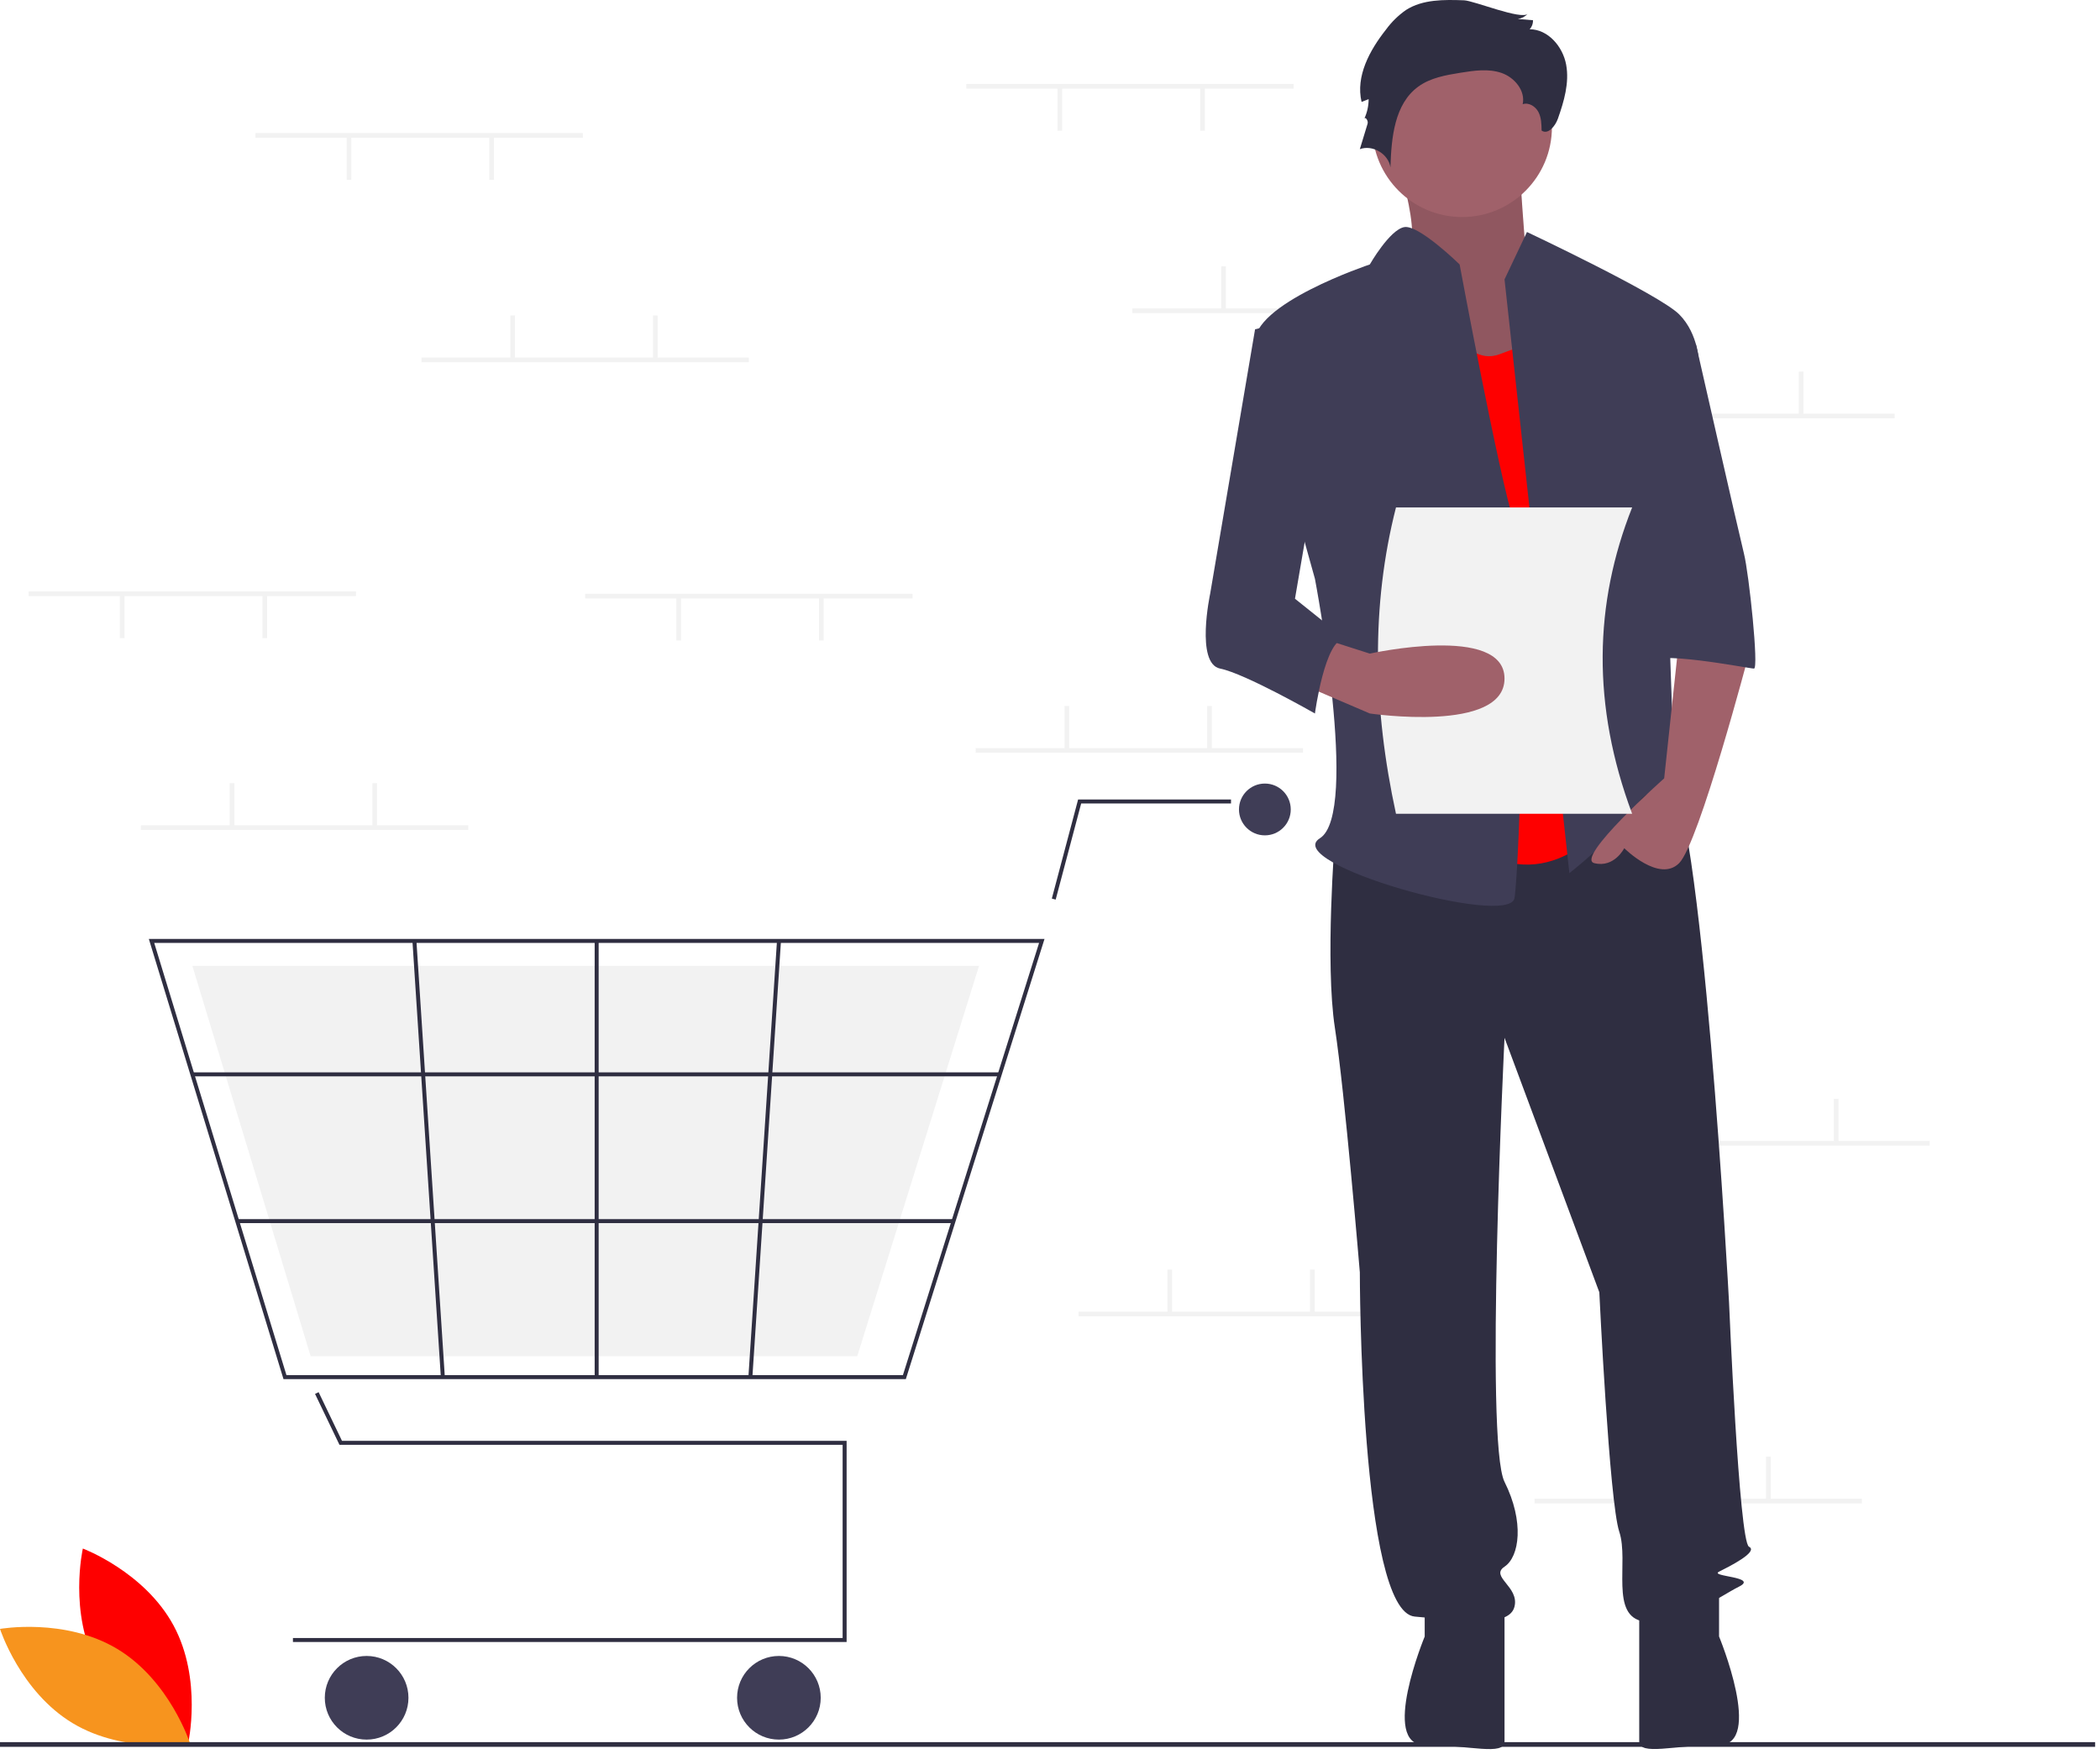 <svg width="243" height="203" viewBox="0 0 243 203" fill="none" xmlns="http://www.w3.org/2000/svg">
<g clip-path="url(#clip0_1_3613)">
<path d="M11.265 192.85C14.628 199.087 21.765 201.764 21.765 201.764C21.765 201.764 23.45 194.33 20.087 188.093C16.724 181.857 9.587 179.18 9.587 179.18C9.587 179.18 7.902 186.614 11.265 192.85Z" fill="#FE0000"/>
<path d="M13.577 190.799C19.648 194.452 21.986 201.707 21.986 201.707C21.986 201.707 14.481 203.04 8.41 199.388C2.338 195.735 0 188.48 0 188.48C0 188.48 7.505 187.146 13.577 190.799Z" fill="#F7941E"/>
<path d="M149.697 9.716H111.816V10.257H149.697V9.716Z" fill="#F2F2F2"/>
<path d="M139.415 10.122H138.874V15.128H139.415V10.122Z" fill="#F2F2F2"/>
<path d="M122.909 10.122H122.368V15.128H122.909V10.122Z" fill="#F2F2F2"/>
<path d="M168.908 35.691H131.027V36.233H168.908V35.691Z" fill="#F2F2F2"/>
<path d="M141.85 30.822H141.309V35.828H141.85V30.822Z" fill="#F2F2F2"/>
<path d="M158.355 30.822H157.814V35.828H158.355V30.822Z" fill="#F2F2F2"/>
<path d="M219.235 47.867H181.354V48.408H219.235V47.867Z" fill="#F2F2F2"/>
<path d="M192.177 42.997H191.636V48.003H192.177V42.997Z" fill="#F2F2F2"/>
<path d="M208.683 42.997H208.142V48.003H208.683V42.997Z" fill="#F2F2F2"/>
<path d="M215.447 173.415H177.566V173.956H215.447V173.415Z" fill="#F2F2F2"/>
<path d="M188.389 168.545H187.848V173.551H188.389V168.545Z" fill="#F2F2F2"/>
<path d="M204.895 168.545H204.354V173.551H204.895V168.545Z" fill="#F2F2F2"/>
<path d="M150.779 86.56H112.898V87.101H150.779V86.56Z" fill="#F2F2F2"/>
<path d="M123.721 81.69H123.18V86.696H123.721V81.69Z" fill="#F2F2F2"/>
<path d="M140.227 81.69H139.686V86.696H140.227V81.69Z" fill="#F2F2F2"/>
<path d="M162.685 151.769H124.804V152.31H162.685V151.769Z" fill="#F2F2F2"/>
<path d="M135.627 146.899H135.085V151.905H135.627V146.899Z" fill="#F2F2F2"/>
<path d="M152.132 146.899H151.591V151.905H152.132V146.899Z" fill="#F2F2F2"/>
<path d="M223.294 132.017H185.413V132.558H223.294V132.017Z" fill="#F2F2F2"/>
<path d="M196.236 127.147H195.695V132.153H196.236V127.147Z" fill="#F2F2F2"/>
<path d="M212.741 127.147H212.2V132.153H212.741V127.147Z" fill="#F2F2F2"/>
<path d="M97.966 189.996H33.897V189.535H97.504V167.18H39.283L36.454 161.287L36.87 161.088L39.573 166.719H97.966V189.996Z" fill="#2F2E41"/>
<path d="M42.424 201.288C45.097 201.288 47.264 199.122 47.264 196.449C47.264 193.776 45.097 191.609 42.424 191.609C39.751 191.609 37.584 193.776 37.584 196.449C37.584 199.122 39.751 201.288 42.424 201.288Z" fill="#3F3D56"/>
<path d="M90.13 201.288C92.803 201.288 94.969 199.122 94.969 196.449C94.969 193.776 92.803 191.609 90.13 191.609C87.457 191.609 85.29 193.776 85.29 196.449C85.29 199.122 87.457 201.288 90.13 201.288Z" fill="#3F3D56"/>
<path d="M146.363 96.658C148.017 96.658 149.359 95.316 149.359 93.662C149.359 92.007 148.017 90.665 146.363 90.665C144.708 90.665 143.367 92.007 143.367 93.662C143.367 95.316 144.708 96.658 146.363 96.658Z" fill="#3F3D56"/>
<path d="M104.818 159.575H32.804L17.222 108.642H120.865L120.771 108.942L104.818 159.575ZM33.145 159.114H104.48L120.237 109.103H17.845L33.145 159.114Z" fill="#2F2E41"/>
<path d="M99.197 156.923H35.944L22.258 111.752H113.291L113.208 112.018L99.197 156.923Z" fill="#F2F2F2"/>
<path d="M122.157 104.091L121.711 103.972L124.753 92.508H142.445V92.969H125.107L122.157 104.091Z" fill="#2F2E41"/>
<path d="M115.686 124.082H22.257V124.543H115.686V124.082Z" fill="#2F2E41"/>
<path d="M110.336 141.064H27.453V141.525H110.336V141.064Z" fill="#2F2E41"/>
<path d="M69.272 108.872H68.811V159.343H69.272V108.872Z" fill="#2F2E41"/>
<path d="M89.909 108.858L86.601 159.328L87.061 159.358L90.369 108.888L89.909 108.858Z" fill="#2F2E41"/>
<path d="M48.185 108.857L47.725 108.887L51.014 159.359L51.474 159.329L48.185 108.857Z" fill="#2F2E41"/>
<path d="M242.438 201.581H0V202.122H242.438V201.581Z" fill="#2F2E41"/>
<path d="M161.105 16.741C161.105 16.741 165.06 27.999 162.626 29.731C160.192 31.463 170.841 45.607 170.841 45.607L183.62 42.144L176.622 30.308C176.622 30.308 175.71 18.473 175.71 16.741C175.71 15.009 161.105 16.741 161.105 16.741Z" fill="#A0616A"/>
<path opacity="0.1" d="M161.105 16.741C161.105 16.741 165.06 27.999 162.626 29.731C160.192 31.463 170.841 45.607 170.841 45.607L183.62 42.144L176.622 30.308C176.622 30.308 175.71 18.473 175.71 16.741C175.71 15.009 161.105 16.741 161.105 16.741Z" fill="black"/>
<path d="M154.466 96.99C154.466 96.99 153.311 111.423 154.466 118.928C155.62 126.433 157.352 147.217 157.352 147.217C157.352 147.217 157.352 186.474 163.703 187.052C170.053 187.629 174.672 188.206 175.249 185.897C175.827 183.588 172.363 182.433 174.095 181.278C175.827 180.124 176.404 176.083 174.095 171.464C171.785 166.845 174.095 120.083 174.095 120.083L185.064 149.526C185.064 149.526 186.218 173.773 187.373 177.237C188.528 180.701 186.218 187.052 190.26 187.629C194.301 188.206 198.919 184.742 201.229 183.588C203.538 182.433 197.765 182.433 198.919 181.856C200.074 181.278 203.538 179.546 202.383 178.969C201.229 178.392 200.074 150.68 200.074 150.68C200.074 150.68 196.899 91.505 192.858 89.196C188.816 86.887 186.218 90.864 186.218 90.864L154.466 96.99Z" fill="#2F2E41"/>
<path d="M164.858 184.742V189.36C164.858 189.36 159.662 201.915 164.858 201.915C170.053 201.915 174.095 203.216 174.095 201.484V185.896L164.858 184.742Z" fill="#2F2E41"/>
<path d="M198.919 184.735V189.353C198.919 189.353 204.115 201.908 198.919 201.908C193.723 201.908 189.682 203.209 189.682 201.477V185.889L198.919 184.735Z" fill="#2F2E41"/>
<path d="M169.188 25.113C174.927 25.113 179.579 20.46 179.579 14.721C179.579 8.982 174.927 4.33 169.188 4.33C163.448 4.33 158.796 8.982 158.796 14.721C158.796 20.46 163.448 25.113 169.188 25.113Z" fill="#A0616A"/>
<path d="M166.012 34.063C166.012 34.063 168.899 42.723 173.517 40.991L178.136 39.259L186.218 94.681C186.218 94.681 179.868 103.919 170.631 98.145C161.394 92.372 166.012 34.063 166.012 34.063Z" fill="#FE0000"/>
<path d="M174.095 32.329L176.693 26.845C176.693 26.845 191.992 34.061 194.301 36.37C196.61 38.68 196.61 42.144 196.61 42.144L192.569 56.577C192.569 56.577 193.724 88.329 193.724 89.484C193.724 90.638 197.765 96.989 194.878 94.68C191.992 92.371 191.414 90.061 189.105 93.525C186.796 96.989 181.6 101.03 181.6 101.03L174.095 32.329Z" fill="#3F3D56"/>
<path d="M194.301 73.896L192.569 90.061C192.569 90.061 182.177 99.298 184.486 99.875C186.795 100.453 187.95 98.143 187.95 98.143C187.95 98.143 191.991 102.185 194.301 99.875C196.61 97.566 202.383 75.628 202.383 75.628L194.301 73.896Z" fill="#A0616A"/>
<path d="M169.409 0.035C167.105 -0.047 164.64 -0.088 162.697 1.153C161.804 1.777 161.02 2.544 160.378 3.424C158.486 5.816 156.851 8.825 157.554 11.792L158.37 11.473C158.37 12.265 158.194 13.048 157.855 13.763C157.97 13.429 158.355 13.969 158.252 14.307L157.353 17.257C158.83 16.715 160.669 17.812 160.894 19.37C160.997 15.944 161.352 12.016 164.131 10.01C165.533 8.998 167.306 8.689 169.013 8.415C170.587 8.162 172.237 7.921 173.745 8.439C175.253 8.957 176.537 10.5 176.196 12.057C176.891 11.818 177.668 12.302 178.012 12.952C178.356 13.602 178.374 14.369 178.384 15.105C179.125 15.629 179.969 14.588 180.271 13.733C180.98 11.724 181.61 9.585 181.228 7.49C180.846 5.394 179.138 3.391 177.008 3.384C177.266 3.1 177.404 2.726 177.393 2.342L175.637 2.194C176.083 2.131 176.492 1.915 176.796 1.583C176.091 2.358 170.549 0.076 169.409 0.035Z" fill="#2F2E41"/>
<path d="M168.899 30.599C168.899 30.599 164.199 25.994 162.507 26.276C160.816 26.558 158.507 30.599 158.507 30.599C158.507 30.599 144.651 35.218 145.228 39.836C145.806 44.455 152.156 66.97 152.156 66.97C152.156 66.97 157.352 94.104 152.734 96.991C148.115 99.877 174.672 107.382 175.249 103.919C175.826 100.455 176.981 65.816 175.249 60.62C173.517 55.424 168.899 30.599 168.899 30.599Z" fill="#3F3D56"/>
<path d="M189.105 39.835H196.244C196.244 39.835 201.229 61.773 201.806 64.082C202.383 66.392 203.538 77.361 202.961 77.361C202.383 77.361 190.837 75.052 190.837 76.783L189.105 39.835Z" fill="#3F3D56"/>
<path d="M188.863 94.161H161.535C158.868 81.893 158.645 70.04 161.535 58.715H188.863C184.453 69.836 184.177 81.608 188.863 94.161Z" fill="#F2F2F2"/>
<path d="M150.424 79.093L158.507 82.556C158.507 82.556 174.094 84.866 174.094 78.515C174.094 72.165 158.507 75.629 158.507 75.629L153.311 73.967L150.424 79.093Z" fill="#A0616A"/>
<path d="M152.157 36.372L145.229 38.104L140.033 68.702C140.033 68.702 138.301 76.784 141.188 77.362C144.074 77.939 152.157 82.558 152.157 82.558C152.157 82.558 153.311 73.898 155.62 73.898L149.847 69.279L153.311 49.073L152.157 36.372Z" fill="#3F3D56"/>
<path d="M54.183 95.49H16.302V96.031H54.183V95.49Z" fill="#F2F2F2"/>
<path d="M27.125 90.619H26.584V95.624H27.125V90.619Z" fill="#F2F2F2"/>
<path d="M43.63 90.619H43.089V95.624H43.63V90.619Z" fill="#F2F2F2"/>
<path d="M67.441 15.398H29.56V15.939H67.441V15.398Z" fill="#F2F2F2"/>
<path d="M57.159 15.804H56.618V20.809H57.159V15.804Z" fill="#F2F2F2"/>
<path d="M40.654 15.804H40.113V20.809H40.654V15.804Z" fill="#F2F2F2"/>
<path d="M105.593 68.702H67.712V69.243H105.593V68.702Z" fill="#F2F2F2"/>
<path d="M95.311 69.108H94.769V74.114H95.311V69.108Z" fill="#F2F2F2"/>
<path d="M78.805 69.108H78.264V74.114H78.805V69.108Z" fill="#F2F2F2"/>
<path d="M41.195 68.432H3.314V68.973H41.195V68.432Z" fill="#F2F2F2"/>
<path d="M30.913 68.837H30.372V73.843H30.913V68.837Z" fill="#F2F2F2"/>
<path d="M14.408 68.837H13.867V73.843H14.408V68.837Z" fill="#F2F2F2"/>
<path d="M86.652 41.373H48.772V41.915H86.652V41.373Z" fill="#F2F2F2"/>
<path d="M59.594 36.503H59.053V41.509H59.594V36.503Z" fill="#F2F2F2"/>
<path d="M76.1 36.503H75.559V41.509H76.1V36.503Z" fill="#F2F2F2"/>
</g>
<defs>
<clipPath id="clip0_1_3613">
<rect width="242.438" height="202.384" fill="white"/>
</clipPath>
</defs>
</svg>
